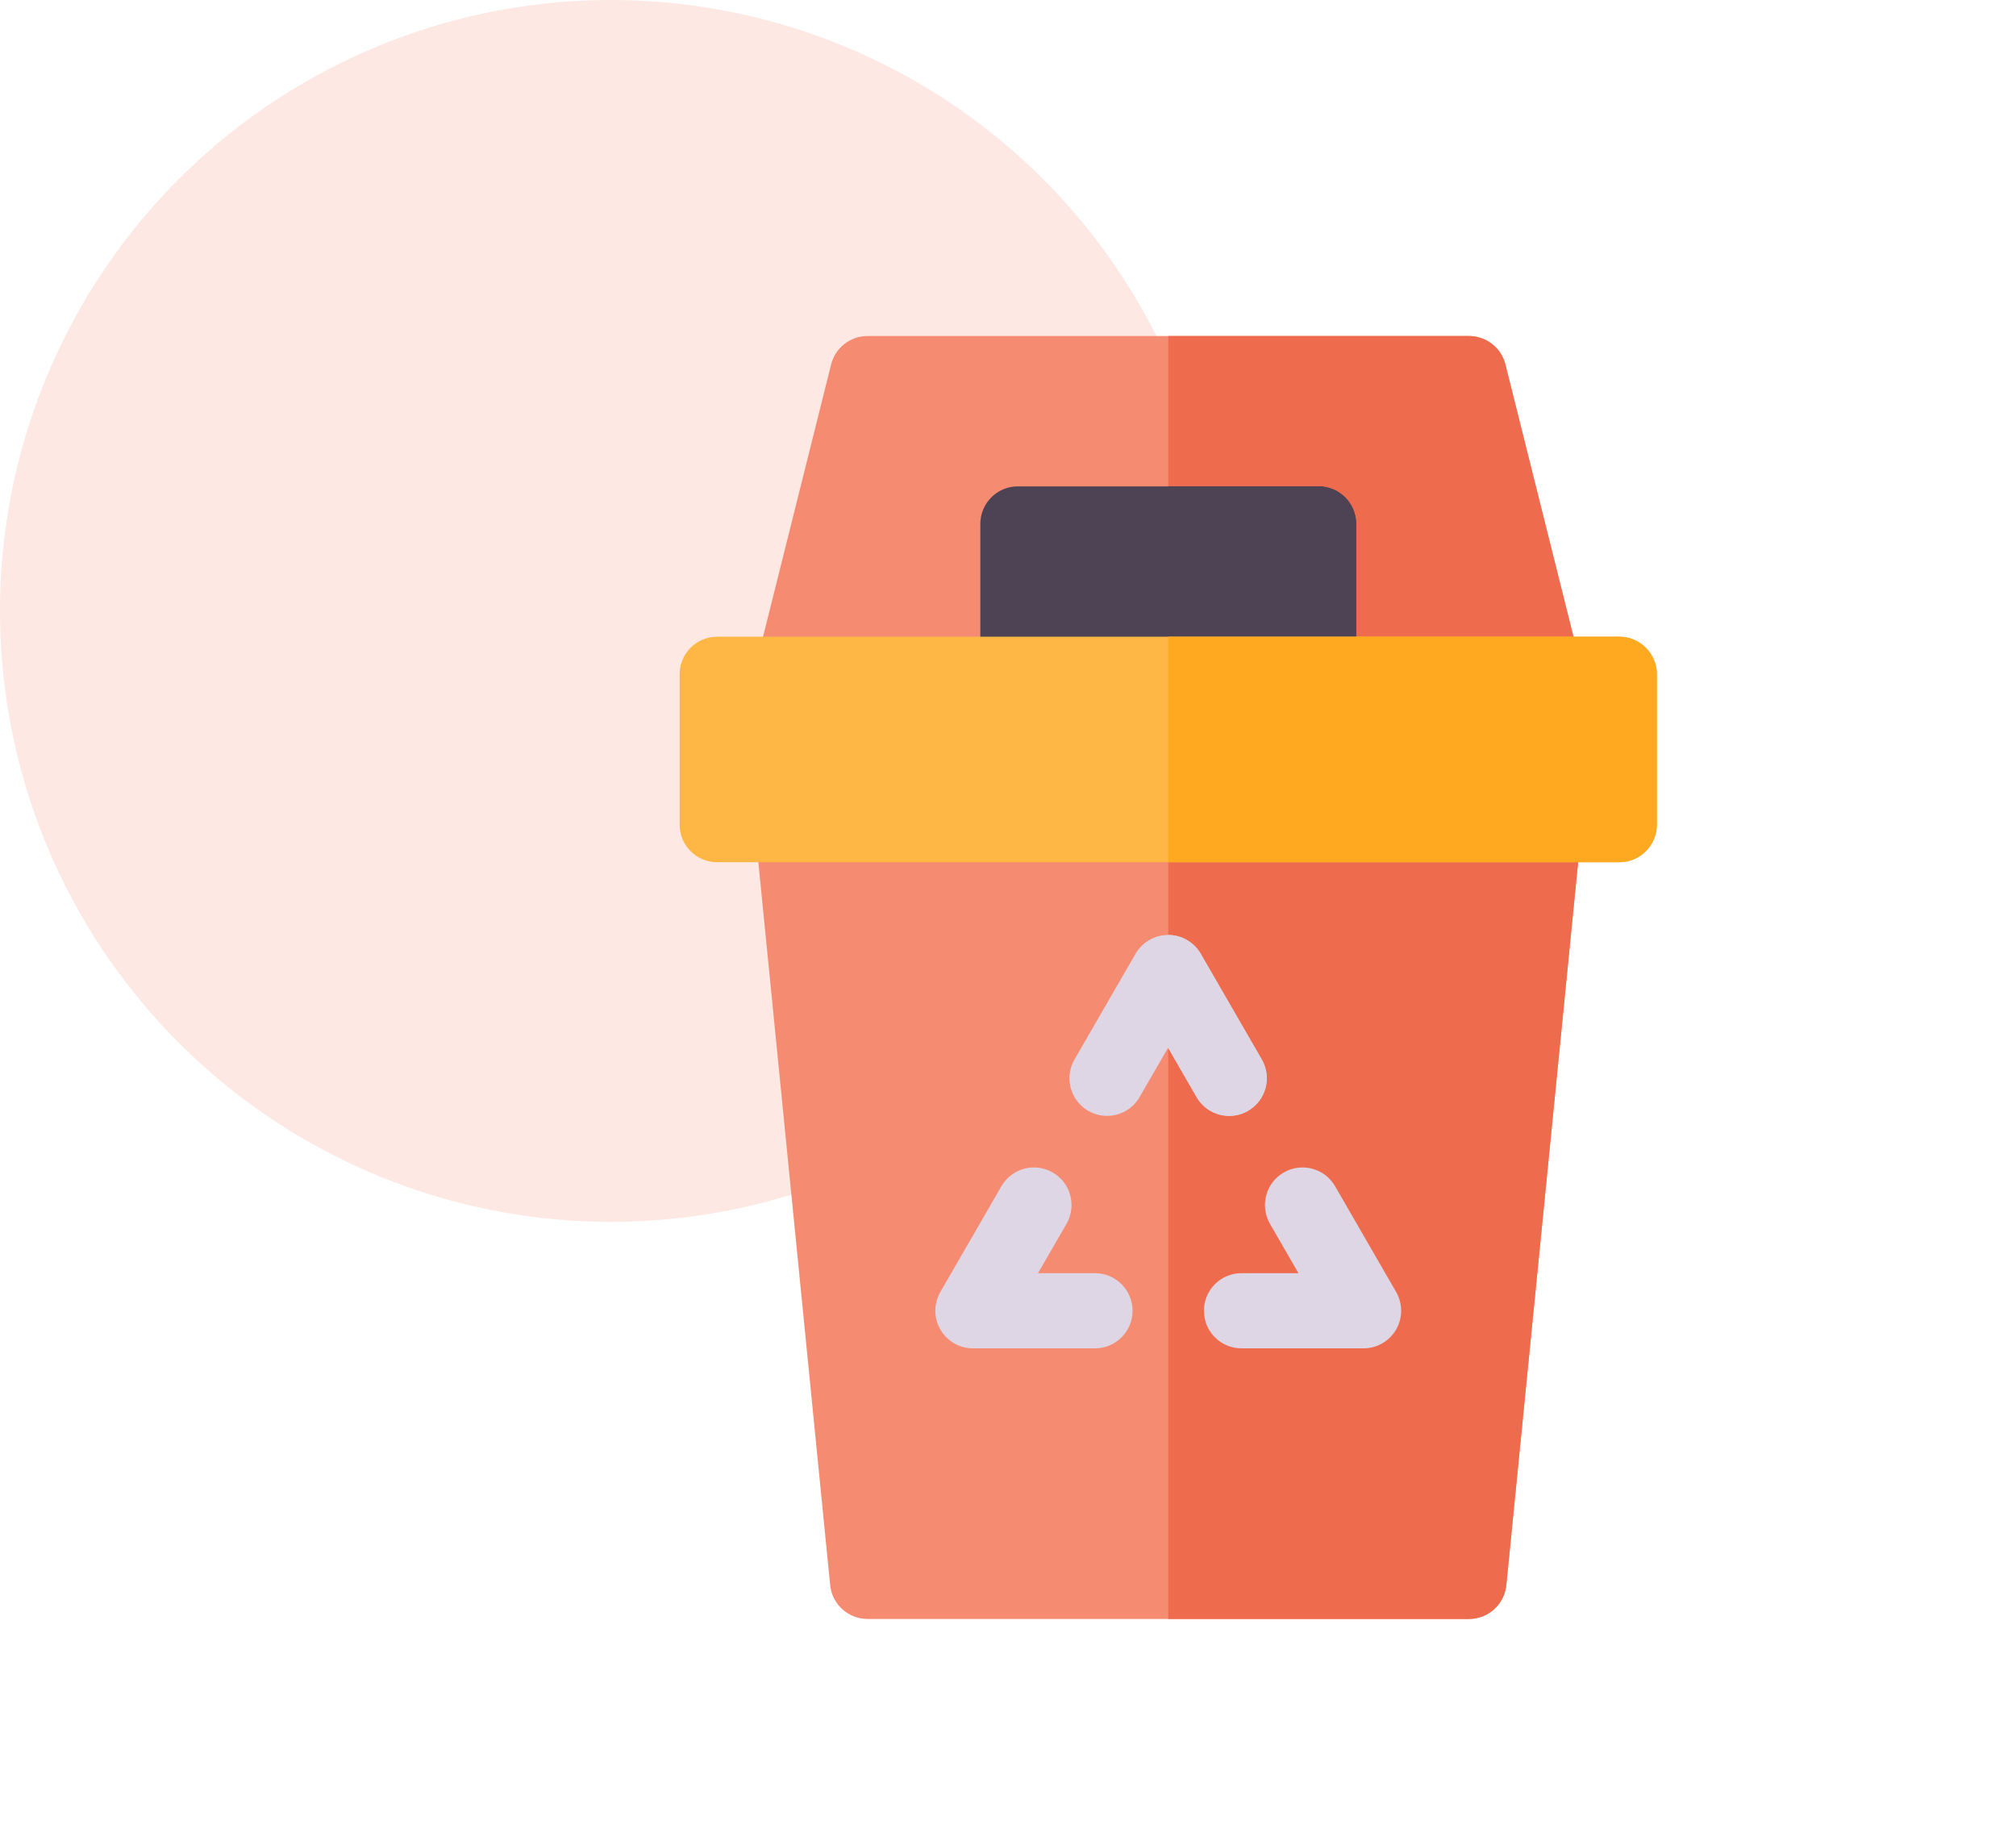 <svg width="66" height="60" viewBox="0 0 66 60" fill="none" xmlns="http://www.w3.org/2000/svg">
<circle cx="20" cy="20" r="20" fill="#EE6C4D" fill-opacity="0.16"/>
<path d="M48.09 53H28.402C27.77 53 27.241 52.52 27.178 51.891L24.717 27.118C24.683 26.772 24.796 26.428 25.029 26.17C25.263 25.913 25.594 25.766 25.942 25.766H50.551C50.898 25.766 51.23 25.913 51.463 26.17C51.696 26.428 51.81 26.772 51.775 27.118L49.314 51.891C49.252 52.52 48.722 53 48.09 53Z" fill="#F58B71"/>
<path d="M50.551 25.766H38.246V53H48.09C48.722 53 49.252 52.52 49.314 51.891L51.775 27.118C51.81 26.772 51.696 26.428 51.463 26.17C51.23 25.913 50.898 25.766 50.551 25.766Z" fill="#EE6C4D"/>
<path d="M50.551 23.305H25.941C25.562 23.305 25.205 23.13 24.972 22.831C24.738 22.533 24.656 22.143 24.748 21.776L27.209 11.932C27.346 11.384 27.838 11 28.402 11H48.09C48.654 11 49.147 11.384 49.284 11.932L51.745 21.776C51.837 22.143 51.754 22.533 51.521 22.831C51.288 23.13 50.93 23.305 50.551 23.305Z" fill="#F58B71"/>
<path d="M49.284 11.932C49.147 11.384 48.654 11 48.09 11H38.246V23.305H50.551C50.93 23.305 51.287 23.13 51.521 22.831C51.754 22.533 51.837 22.143 51.745 21.776L49.284 11.932Z" fill="#EE6C4D"/>
<path d="M43.168 23.305H33.324C32.645 23.305 32.094 22.754 32.094 22.074V17.152C32.094 16.473 32.645 15.922 33.324 15.922H43.168C43.847 15.922 44.398 16.473 44.398 17.152V22.074C44.398 22.754 43.847 23.305 43.168 23.305Z" fill="#4D4354"/>
<path d="M35.848 44.141H31.852C31.412 44.141 31.006 43.906 30.786 43.525C30.566 43.145 30.566 42.676 30.786 42.295L32.784 38.834C33.124 38.246 33.876 38.044 34.465 38.384C35.053 38.724 35.255 39.476 34.915 40.065L33.983 41.68H35.848C36.527 41.68 37.078 42.231 37.078 42.91C37.078 43.59 36.527 44.141 35.848 44.141Z" fill="#DFD6E5"/>
<path d="M44.641 44.141H40.645C39.965 44.141 39.414 43.59 39.414 42.91C39.414 42.23 39.965 41.68 40.645 41.68H42.509L41.577 40.065C41.237 39.476 41.439 38.724 42.027 38.384C42.616 38.044 43.368 38.246 43.708 38.834L45.706 42.295C45.926 42.676 45.926 43.145 45.706 43.525C45.486 43.906 45.08 44.141 44.641 44.141Z" fill="#DFD6E5"/>
<path d="M40.24 36.531C39.814 36.531 39.401 36.31 39.173 35.916L38.24 34.301L37.308 35.916C36.968 36.504 36.216 36.706 35.627 36.366C35.039 36.026 34.837 35.274 35.177 34.685L37.175 31.225C37.395 30.844 37.801 30.609 38.24 30.609C38.68 30.609 39.086 30.844 39.306 31.225L41.304 34.685C41.644 35.274 41.442 36.026 40.854 36.366C40.66 36.478 40.448 36.531 40.24 36.531Z" fill="#DFD6E5"/>
<path d="M43.168 15.922H38.246V23.305H43.168C43.847 23.305 44.398 22.754 44.398 22.074V17.152C44.398 16.473 43.847 15.922 43.168 15.922Z" fill="#4D4354"/>
<path d="M39.178 35.916C39.406 36.311 39.82 36.531 40.245 36.531C40.454 36.531 40.666 36.478 40.859 36.366C41.448 36.026 41.65 35.274 41.31 34.685L39.312 31.225C39.092 30.844 38.686 30.609 38.246 30.609V34.301L39.178 35.916Z" fill="#DFD6E5"/>
<path d="M53.012 28.227H23.48C22.801 28.227 22.25 27.676 22.25 26.996V22.074C22.25 21.395 22.801 20.844 23.48 20.844H53.012C53.691 20.844 54.242 21.395 54.242 22.074V26.996C54.242 27.676 53.691 28.227 53.012 28.227Z" fill="#FEB644"/>
<path d="M53.012 20.844H38.246V28.227H53.012C53.691 28.227 54.242 27.676 54.242 26.996V22.074C54.242 21.395 53.691 20.844 53.012 20.844Z" fill="#FFA921"/>
</svg>
